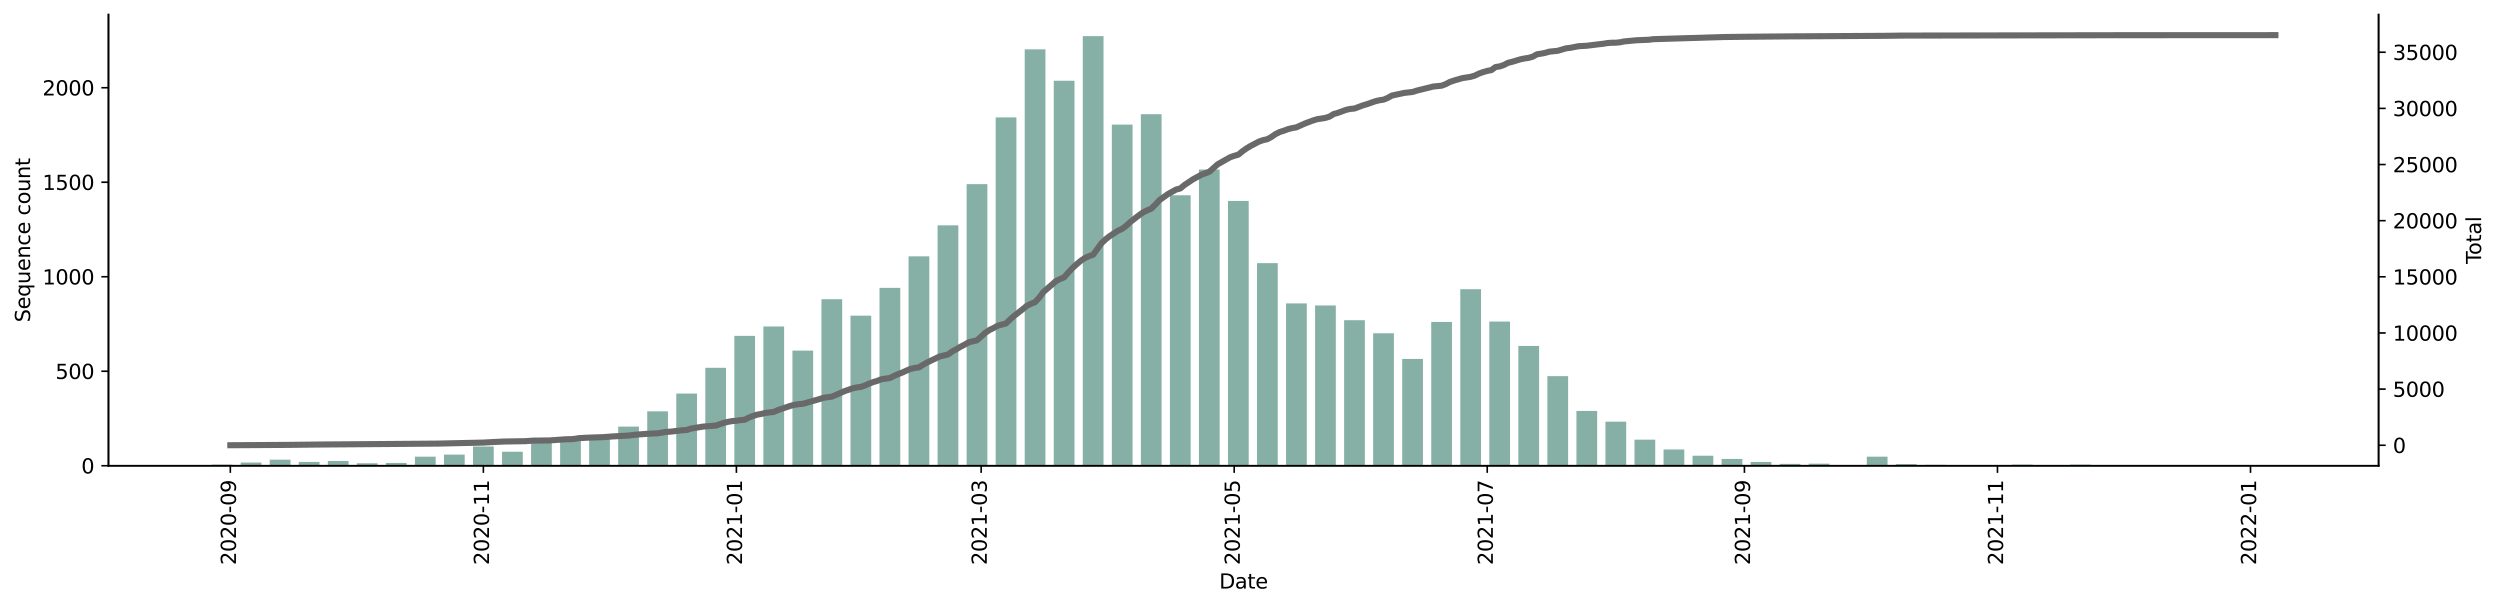 <?xml version="1.0" encoding="utf-8" standalone="no"?>
<!DOCTYPE svg PUBLIC "-//W3C//DTD SVG 1.1//EN"
  "http://www.w3.org/Graphics/SVG/1.1/DTD/svg11.dtd">
<svg xmlns:xlink="http://www.w3.org/1999/xlink" width="1229.019pt" height="298.621pt" viewBox="0 0 1229.019 298.621" xmlns="http://www.w3.org/2000/svg" version="1.1">
 <defs>
  <style type="text/css">*{stroke-linejoin: round; stroke-linecap: butt}</style>
 </defs>
 <g id="figure_1">
  <g id="patch_1">
   <path d="M 0 298.621 
L 1229.019 298.621 
L 1229.019 0 
L 0 0 
z
" style="fill: #ffffff"/>
  </g>
  <g id="axes_1">
   <g id="patch_2">
    <path d="M 53.328 228.96 
L 1169.328 228.96 
L 1169.328 7.2 
L 53.328 7.2 
z
" style="fill: #ffffff"/>
   </g>
   <g id="patch_3">
    <path d="M 104.055 228.96 
L 114.252 228.96 
L 114.252 228.402 
L 104.055 228.402 
z
" clip-path="url(#pab187572ce)" style="fill: #86b0a6"/>
   </g>
   <g id="patch_4">
    <path d="M 118.33 228.96 
L 128.527 228.96 
L 128.527 227.38 
L 118.33 227.38 
z
" clip-path="url(#pab187572ce)" style="fill: #86b0a6"/>
   </g>
   <g id="patch_5">
    <path d="M 132.605 228.96 
L 142.802 228.96 
L 142.802 225.987 
L 132.605 225.987 
z
" clip-path="url(#pab187572ce)" style="fill: #86b0a6"/>
   </g>
   <g id="patch_6">
    <path d="M 146.88 228.96 
L 157.077 228.96 
L 157.077 227.102 
L 146.88 227.102 
z
" clip-path="url(#pab187572ce)" style="fill: #86b0a6"/>
   </g>
   <g id="patch_7">
    <path d="M 161.155 228.96 
L 171.352 228.96 
L 171.352 226.637 
L 161.155 226.637 
z
" clip-path="url(#pab187572ce)" style="fill: #86b0a6"/>
   </g>
   <g id="patch_8">
    <path d="M 175.43 228.96 
L 185.627 228.96 
L 185.627 227.752 
L 175.43 227.752 
z
" clip-path="url(#pab187572ce)" style="fill: #86b0a6"/>
   </g>
   <g id="patch_9">
    <path d="M 189.705 228.96 
L 199.902 228.96 
L 199.902 227.566 
L 189.705 227.566 
z
" clip-path="url(#pab187572ce)" style="fill: #86b0a6"/>
   </g>
   <g id="patch_10">
    <path d="M 203.98 228.96 
L 214.177 228.96 
L 214.177 224.5 
L 203.98 224.5 
z
" clip-path="url(#pab187572ce)" style="fill: #86b0a6"/>
   </g>
   <g id="patch_11">
    <path d="M 218.255 228.96 
L 228.452 228.96 
L 228.452 223.478 
L 218.255 223.478 
z
" clip-path="url(#pab187572ce)" style="fill: #86b0a6"/>
   </g>
   <g id="patch_12">
    <path d="M 232.531 228.96 
L 242.727 228.96 
L 242.727 219.482 
L 232.531 219.482 
z
" clip-path="url(#pab187572ce)" style="fill: #86b0a6"/>
   </g>
   <g id="patch_13">
    <path d="M 246.806 228.96 
L 257.002 228.96 
L 257.002 222.084 
L 246.806 222.084 
z
" clip-path="url(#pab187572ce)" style="fill: #86b0a6"/>
   </g>
   <g id="patch_14">
    <path d="M 261.081 228.96 
L 271.277 228.96 
L 271.277 217.345 
L 261.081 217.345 
z
" clip-path="url(#pab187572ce)" style="fill: #86b0a6"/>
   </g>
   <g id="patch_15">
    <path d="M 275.356 228.96 
L 285.552 228.96 
L 285.552 214.93 
L 275.356 214.93 
z
" clip-path="url(#pab187572ce)" style="fill: #86b0a6"/>
   </g>
   <g id="patch_16">
    <path d="M 289.631 228.96 
L 299.827 228.96 
L 299.827 214.744 
L 289.631 214.744 
z
" clip-path="url(#pab187572ce)" style="fill: #86b0a6"/>
   </g>
   <g id="patch_17">
    <path d="M 303.906 228.96 
L 314.102 228.96 
L 314.102 209.726 
L 303.906 209.726 
z
" clip-path="url(#pab187572ce)" style="fill: #86b0a6"/>
   </g>
   <g id="patch_18">
    <path d="M 318.181 228.96 
L 328.377 228.96 
L 328.377 202.2 
L 318.181 202.2 
z
" clip-path="url(#pab187572ce)" style="fill: #86b0a6"/>
   </g>
   <g id="patch_19">
    <path d="M 332.456 228.96 
L 342.652 228.96 
L 342.652 193.466 
L 332.456 193.466 
z
" clip-path="url(#pab187572ce)" style="fill: #86b0a6"/>
   </g>
   <g id="patch_20">
    <path d="M 346.731 228.96 
L 356.927 228.96 
L 356.927 180.829 
L 346.731 180.829 
z
" clip-path="url(#pab187572ce)" style="fill: #86b0a6"/>
   </g>
   <g id="patch_21">
    <path d="M 361.006 228.96 
L 371.202 228.96 
L 371.202 165.126 
L 361.006 165.126 
z
" clip-path="url(#pab187572ce)" style="fill: #86b0a6"/>
   </g>
   <g id="patch_22">
    <path d="M 375.281 228.96 
L 385.477 228.96 
L 385.477 160.48 
L 375.281 160.48 
z
" clip-path="url(#pab187572ce)" style="fill: #86b0a6"/>
   </g>
   <g id="patch_23">
    <path d="M 389.556 228.96 
L 399.752 228.96 
L 399.752 172.374 
L 389.556 172.374 
z
" clip-path="url(#pab187572ce)" style="fill: #86b0a6"/>
   </g>
   <g id="patch_24">
    <path d="M 403.831 228.96 
L 414.027 228.96 
L 414.027 147.1 
L 403.831 147.1 
z
" clip-path="url(#pab187572ce)" style="fill: #86b0a6"/>
   </g>
   <g id="patch_25">
    <path d="M 418.106 228.96 
L 428.302 228.96 
L 428.302 155.184 
L 418.106 155.184 
z
" clip-path="url(#pab187572ce)" style="fill: #86b0a6"/>
   </g>
   <g id="patch_26">
    <path d="M 432.381 228.96 
L 442.577 228.96 
L 442.577 141.525 
L 432.381 141.525 
z
" clip-path="url(#pab187572ce)" style="fill: #86b0a6"/>
   </g>
   <g id="patch_27">
    <path d="M 446.656 228.96 
L 456.852 228.96 
L 456.852 126.008 
L 446.656 126.008 
z
" clip-path="url(#pab187572ce)" style="fill: #86b0a6"/>
   </g>
   <g id="patch_28">
    <path d="M 460.931 228.96 
L 471.127 228.96 
L 471.127 110.77 
L 460.931 110.77 
z
" clip-path="url(#pab187572ce)" style="fill: #86b0a6"/>
   </g>
   <g id="patch_29">
    <path d="M 475.206 228.96 
L 485.402 228.96 
L 485.402 90.514 
L 475.206 90.514 
z
" clip-path="url(#pab187572ce)" style="fill: #86b0a6"/>
   </g>
   <g id="patch_30">
    <path d="M 489.481 228.96 
L 499.677 228.96 
L 499.677 57.714 
L 489.481 57.714 
z
" clip-path="url(#pab187572ce)" style="fill: #86b0a6"/>
   </g>
   <g id="patch_31">
    <path d="M 503.756 228.96 
L 513.952 228.96 
L 513.952 24.264 
L 503.756 24.264 
z
" clip-path="url(#pab187572ce)" style="fill: #86b0a6"/>
   </g>
   <g id="patch_32">
    <path d="M 518.031 228.96 
L 528.227 228.96 
L 528.227 39.688 
L 518.031 39.688 
z
" clip-path="url(#pab187572ce)" style="fill: #86b0a6"/>
   </g>
   <g id="patch_33">
    <path d="M 532.306 228.96 
L 542.502 228.96 
L 542.502 17.76 
L 532.306 17.76 
z
" clip-path="url(#pab187572ce)" style="fill: #86b0a6"/>
   </g>
   <g id="patch_34">
    <path d="M 546.581 228.96 
L 556.777 228.96 
L 556.777 61.245 
L 546.581 61.245 
z
" clip-path="url(#pab187572ce)" style="fill: #86b0a6"/>
   </g>
   <g id="patch_35">
    <path d="M 560.856 228.96 
L 571.052 228.96 
L 571.052 56.135 
L 560.856 56.135 
z
" clip-path="url(#pab187572ce)" style="fill: #86b0a6"/>
   </g>
   <g id="patch_36">
    <path d="M 575.131 228.96 
L 585.327 228.96 
L 585.327 95.996 
L 575.131 95.996 
z
" clip-path="url(#pab187572ce)" style="fill: #86b0a6"/>
   </g>
   <g id="patch_37">
    <path d="M 589.406 228.96 
L 599.602 228.96 
L 599.602 83.359 
L 589.406 83.359 
z
" clip-path="url(#pab187572ce)" style="fill: #86b0a6"/>
   </g>
   <g id="patch_38">
    <path d="M 603.681 228.96 
L 613.877 228.96 
L 613.877 98.783 
L 603.681 98.783 
z
" clip-path="url(#pab187572ce)" style="fill: #86b0a6"/>
   </g>
   <g id="patch_39">
    <path d="M 617.956 228.96 
L 628.152 228.96 
L 628.152 129.353 
L 617.956 129.353 
z
" clip-path="url(#pab187572ce)" style="fill: #86b0a6"/>
   </g>
   <g id="patch_40">
    <path d="M 632.231 228.96 
L 642.427 228.96 
L 642.427 149.144 
L 632.231 149.144 
z
" clip-path="url(#pab187572ce)" style="fill: #86b0a6"/>
   </g>
   <g id="patch_41">
    <path d="M 646.506 228.96 
L 656.702 228.96 
L 656.702 150.167 
L 646.506 150.167 
z
" clip-path="url(#pab187572ce)" style="fill: #86b0a6"/>
   </g>
   <g id="patch_42">
    <path d="M 660.781 228.96 
L 670.977 228.96 
L 670.977 157.414 
L 660.781 157.414 
z
" clip-path="url(#pab187572ce)" style="fill: #86b0a6"/>
   </g>
   <g id="patch_43">
    <path d="M 675.056 228.96 
L 685.252 228.96 
L 685.252 163.825 
L 675.056 163.825 
z
" clip-path="url(#pab187572ce)" style="fill: #86b0a6"/>
   </g>
   <g id="patch_44">
    <path d="M 689.331 228.96 
L 699.527 228.96 
L 699.527 176.462 
L 689.331 176.462 
z
" clip-path="url(#pab187572ce)" style="fill: #86b0a6"/>
   </g>
   <g id="patch_45">
    <path d="M 703.606 228.96 
L 713.802 228.96 
L 713.802 158.25 
L 703.606 158.25 
z
" clip-path="url(#pab187572ce)" style="fill: #86b0a6"/>
   </g>
   <g id="patch_46">
    <path d="M 717.881 228.96 
L 728.077 228.96 
L 728.077 142.176 
L 717.881 142.176 
z
" clip-path="url(#pab187572ce)" style="fill: #86b0a6"/>
   </g>
   <g id="patch_47">
    <path d="M 732.156 228.96 
L 742.352 228.96 
L 742.352 158.064 
L 732.156 158.064 
z
" clip-path="url(#pab187572ce)" style="fill: #86b0a6"/>
   </g>
   <g id="patch_48">
    <path d="M 746.431 228.96 
L 756.627 228.96 
L 756.627 170.051 
L 746.431 170.051 
z
" clip-path="url(#pab187572ce)" style="fill: #86b0a6"/>
   </g>
   <g id="patch_49">
    <path d="M 760.706 228.96 
L 770.902 228.96 
L 770.902 184.917 
L 760.706 184.917 
z
" clip-path="url(#pab187572ce)" style="fill: #86b0a6"/>
   </g>
   <g id="patch_50">
    <path d="M 774.981 228.96 
L 785.177 228.96 
L 785.177 202.014 
L 774.981 202.014 
z
" clip-path="url(#pab187572ce)" style="fill: #86b0a6"/>
   </g>
   <g id="patch_51">
    <path d="M 789.256 228.96 
L 799.452 228.96 
L 799.452 207.31 
L 789.256 207.31 
z
" clip-path="url(#pab187572ce)" style="fill: #86b0a6"/>
   </g>
   <g id="patch_52">
    <path d="M 803.531 228.96 
L 813.727 228.96 
L 813.727 216.137 
L 803.531 216.137 
z
" clip-path="url(#pab187572ce)" style="fill: #86b0a6"/>
   </g>
   <g id="patch_53">
    <path d="M 817.806 228.96 
L 828.002 228.96 
L 828.002 220.969 
L 817.806 220.969 
z
" clip-path="url(#pab187572ce)" style="fill: #86b0a6"/>
   </g>
   <g id="patch_54">
    <path d="M 832.081 228.96 
L 842.277 228.96 
L 842.277 224.035 
L 832.081 224.035 
z
" clip-path="url(#pab187572ce)" style="fill: #86b0a6"/>
   </g>
   <g id="patch_55">
    <path d="M 846.356 228.96 
L 856.552 228.96 
L 856.552 225.615 
L 846.356 225.615 
z
" clip-path="url(#pab187572ce)" style="fill: #86b0a6"/>
   </g>
   <g id="patch_56">
    <path d="M 860.631 228.96 
L 870.827 228.96 
L 870.827 227.102 
L 860.631 227.102 
z
" clip-path="url(#pab187572ce)" style="fill: #86b0a6"/>
   </g>
   <g id="patch_57">
    <path d="M 874.906 228.96 
L 885.102 228.96 
L 885.102 228.031 
L 874.906 228.031 
z
" clip-path="url(#pab187572ce)" style="fill: #86b0a6"/>
   </g>
   <g id="patch_58">
    <path d="M 889.181 228.96 
L 899.377 228.96 
L 899.377 227.938 
L 889.181 227.938 
z
" clip-path="url(#pab187572ce)" style="fill: #86b0a6"/>
   </g>
   <g id="patch_59">
    <path d="M 903.456 228.96 
L 913.652 228.96 
L 913.652 228.681 
L 903.456 228.681 
z
" clip-path="url(#pab187572ce)" style="fill: #86b0a6"/>
   </g>
   <g id="patch_60">
    <path d="M 917.731 228.96 
L 927.927 228.96 
L 927.927 224.5 
L 917.731 224.5 
z
" clip-path="url(#pab187572ce)" style="fill: #86b0a6"/>
   </g>
   <g id="patch_61">
    <path d="M 932.006 228.96 
L 942.202 228.96 
L 942.202 228.124 
L 932.006 228.124 
z
" clip-path="url(#pab187572ce)" style="fill: #86b0a6"/>
   </g>
   <g id="patch_62">
    <path d="M 946.281 228.96 
L 956.478 228.96 
L 956.478 228.495 
L 946.281 228.495 
z
" clip-path="url(#pab187572ce)" style="fill: #86b0a6"/>
   </g>
   <g id="patch_63">
    <path d="M 960.556 228.96 
L 970.753 228.96 
L 970.753 228.681 
L 960.556 228.681 
z
" clip-path="url(#pab187572ce)" style="fill: #86b0a6"/>
   </g>
   <g id="patch_64">
    <path d="M 974.831 228.96 
L 985.028 228.96 
L 985.028 228.681 
L 974.831 228.681 
z
" clip-path="url(#pab187572ce)" style="fill: #86b0a6"/>
   </g>
   <g id="patch_65">
    <path d="M 989.106 228.96 
L 999.303 228.96 
L 999.303 228.402 
L 989.106 228.402 
z
" clip-path="url(#pab187572ce)" style="fill: #86b0a6"/>
   </g>
   <g id="patch_66">
    <path d="M 1003.381 228.96 
L 1013.578 228.96 
L 1013.578 228.867 
L 1003.381 228.867 
z
" clip-path="url(#pab187572ce)" style="fill: #86b0a6"/>
   </g>
   <g id="patch_67">
    <path d="M 1017.656 228.96 
L 1027.853 228.96 
L 1027.853 228.402 
L 1017.656 228.402 
z
" clip-path="url(#pab187572ce)" style="fill: #86b0a6"/>
   </g>
   <g id="patch_68">
    <path d="M 1031.931 228.96 
L 1042.128 228.96 
L 1042.128 228.774 
L 1031.931 228.774 
z
" clip-path="url(#pab187572ce)" style="fill: #86b0a6"/>
   </g>
   <g id="patch_69">
    <path d="M 1046.206 228.96 
L 1056.403 228.96 
L 1056.403 228.867 
L 1046.206 228.867 
z
" clip-path="url(#pab187572ce)" style="fill: #86b0a6"/>
   </g>
   <g id="patch_70">
    <path d="M 1060.481 228.96 
L 1070.678 228.96 
L 1070.678 228.867 
L 1060.481 228.867 
z
" clip-path="url(#pab187572ce)" style="fill: #86b0a6"/>
   </g>
   <g id="patch_71">
    <path d="M 1089.031 228.96 
L 1099.228 228.96 
L 1099.228 228.867 
L 1089.031 228.867 
z
" clip-path="url(#pab187572ce)" style="fill: #86b0a6"/>
   </g>
   <g id="patch_72">
    <path d="M 1103.306 228.96 
L 1113.503 228.96 
L 1113.503 228.867 
L 1103.306 228.867 
z
" clip-path="url(#pab187572ce)" style="fill: #86b0a6"/>
   </g>
   <g id="matplotlib.axis_1">
    <g id="xtick_1">
     <g id="line2d_1">
      <defs>
       <path id="mb8f95277c1" d="M 0 0 
L 0 3.5 
" style="stroke: #000000; stroke-width: 0.8"/>
      </defs>
      <g>
       <use xlink:href="#mb8f95277c1" x="113.232" y="228.96" style="stroke: #000000; stroke-width: 0.8"/>
      </g>
     </g>
     <g id="text_1">
      <!-- 2020-09 -->
      <g transform="translate(115.992 277.743)rotate(-90)scale(0.1 -0.1)">
       <defs>
        <path id="DejaVuSans-32" d="M 1228 531 
L 3431 531 
L 3431 0 
L 469 0 
L 469 531 
Q 828 903 1448 1529 
Q 2069 2156 2228 2338 
Q 2531 2678 2651 2914 
Q 2772 3150 2772 3378 
Q 2772 3750 2511 3984 
Q 2250 4219 1831 4219 
Q 1534 4219 1204 4116 
Q 875 4013 500 3803 
L 500 4441 
Q 881 4594 1212 4672 
Q 1544 4750 1819 4750 
Q 2544 4750 2975 4387 
Q 3406 4025 3406 3419 
Q 3406 3131 3298 2873 
Q 3191 2616 2906 2266 
Q 2828 2175 2409 1742 
Q 1991 1309 1228 531 
z
" transform="scale(0.016)"/>
        <path id="DejaVuSans-30" d="M 2034 4250 
Q 1547 4250 1301 3770 
Q 1056 3291 1056 2328 
Q 1056 1369 1301 889 
Q 1547 409 2034 409 
Q 2525 409 2770 889 
Q 3016 1369 3016 2328 
Q 3016 3291 2770 3770 
Q 2525 4250 2034 4250 
z
M 2034 4750 
Q 2819 4750 3233 4129 
Q 3647 3509 3647 2328 
Q 3647 1150 3233 529 
Q 2819 -91 2034 -91 
Q 1250 -91 836 529 
Q 422 1150 422 2328 
Q 422 3509 836 4129 
Q 1250 4750 2034 4750 
z
" transform="scale(0.016)"/>
        <path id="DejaVuSans-2d" d="M 313 2009 
L 1997 2009 
L 1997 1497 
L 313 1497 
L 313 2009 
z
" transform="scale(0.016)"/>
        <path id="DejaVuSans-39" d="M 703 97 
L 703 672 
Q 941 559 1184 500 
Q 1428 441 1663 441 
Q 2288 441 2617 861 
Q 2947 1281 2994 2138 
Q 2813 1869 2534 1725 
Q 2256 1581 1919 1581 
Q 1219 1581 811 2004 
Q 403 2428 403 3163 
Q 403 3881 828 4315 
Q 1253 4750 1959 4750 
Q 2769 4750 3195 4129 
Q 3622 3509 3622 2328 
Q 3622 1225 3098 567 
Q 2575 -91 1691 -91 
Q 1453 -91 1209 -44 
Q 966 3 703 97 
z
M 1959 2075 
Q 2384 2075 2632 2365 
Q 2881 2656 2881 3163 
Q 2881 3666 2632 3958 
Q 2384 4250 1959 4250 
Q 1534 4250 1286 3958 
Q 1038 3666 1038 3163 
Q 1038 2656 1286 2365 
Q 1534 2075 1959 2075 
z
" transform="scale(0.016)"/>
       </defs>
       <use xlink:href="#DejaVuSans-32"/>
       <use xlink:href="#DejaVuSans-30" x="63.623"/>
       <use xlink:href="#DejaVuSans-32" x="127.246"/>
       <use xlink:href="#DejaVuSans-30" x="190.869"/>
       <use xlink:href="#DejaVuSans-2d" x="254.492"/>
       <use xlink:href="#DejaVuSans-30" x="290.576"/>
       <use xlink:href="#DejaVuSans-39" x="354.199"/>
      </g>
     </g>
    </g>
    <g id="xtick_2">
     <g id="line2d_2">
      <g>
       <use xlink:href="#mb8f95277c1" x="237.629" y="228.96" style="stroke: #000000; stroke-width: 0.8"/>
      </g>
     </g>
     <g id="text_2">
      <!-- 2020-11 -->
      <g transform="translate(240.388 277.743)rotate(-90)scale(0.1 -0.1)">
       <defs>
        <path id="DejaVuSans-31" d="M 794 531 
L 1825 531 
L 1825 4091 
L 703 3866 
L 703 4441 
L 1819 4666 
L 2450 4666 
L 2450 531 
L 3481 531 
L 3481 0 
L 794 0 
L 794 531 
z
" transform="scale(0.016)"/>
       </defs>
       <use xlink:href="#DejaVuSans-32"/>
       <use xlink:href="#DejaVuSans-30" x="63.623"/>
       <use xlink:href="#DejaVuSans-32" x="127.246"/>
       <use xlink:href="#DejaVuSans-30" x="190.869"/>
       <use xlink:href="#DejaVuSans-2d" x="254.492"/>
       <use xlink:href="#DejaVuSans-31" x="290.576"/>
       <use xlink:href="#DejaVuSans-31" x="354.199"/>
      </g>
     </g>
    </g>
    <g id="xtick_3">
     <g id="line2d_3">
      <g>
       <use xlink:href="#mb8f95277c1" x="362.025" y="228.96" style="stroke: #000000; stroke-width: 0.8"/>
      </g>
     </g>
     <g id="text_3">
      <!-- 2021-01 -->
      <g transform="translate(364.785 277.743)rotate(-90)scale(0.1 -0.1)">
       <use xlink:href="#DejaVuSans-32"/>
       <use xlink:href="#DejaVuSans-30" x="63.623"/>
       <use xlink:href="#DejaVuSans-32" x="127.246"/>
       <use xlink:href="#DejaVuSans-31" x="190.869"/>
       <use xlink:href="#DejaVuSans-2d" x="254.492"/>
       <use xlink:href="#DejaVuSans-30" x="290.576"/>
       <use xlink:href="#DejaVuSans-31" x="354.199"/>
      </g>
     </g>
    </g>
    <g id="xtick_4">
     <g id="line2d_4">
      <g>
       <use xlink:href="#mb8f95277c1" x="482.343" y="228.96" style="stroke: #000000; stroke-width: 0.8"/>
      </g>
     </g>
     <g id="text_4">
      <!-- 2021-03 -->
      <g transform="translate(485.103 277.743)rotate(-90)scale(0.1 -0.1)">
       <defs>
        <path id="DejaVuSans-33" d="M 2597 2516 
Q 3050 2419 3304 2112 
Q 3559 1806 3559 1356 
Q 3559 666 3084 287 
Q 2609 -91 1734 -91 
Q 1441 -91 1130 -33 
Q 819 25 488 141 
L 488 750 
Q 750 597 1062 519 
Q 1375 441 1716 441 
Q 2309 441 2620 675 
Q 2931 909 2931 1356 
Q 2931 1769 2642 2001 
Q 2353 2234 1838 2234 
L 1294 2234 
L 1294 2753 
L 1863 2753 
Q 2328 2753 2575 2939 
Q 2822 3125 2822 3475 
Q 2822 3834 2567 4026 
Q 2313 4219 1838 4219 
Q 1578 4219 1281 4162 
Q 984 4106 628 3988 
L 628 4550 
Q 988 4650 1302 4700 
Q 1616 4750 1894 4750 
Q 2613 4750 3031 4423 
Q 3450 4097 3450 3541 
Q 3450 3153 3228 2886 
Q 3006 2619 2597 2516 
z
" transform="scale(0.016)"/>
       </defs>
       <use xlink:href="#DejaVuSans-32"/>
       <use xlink:href="#DejaVuSans-30" x="63.623"/>
       <use xlink:href="#DejaVuSans-32" x="127.246"/>
       <use xlink:href="#DejaVuSans-31" x="190.869"/>
       <use xlink:href="#DejaVuSans-2d" x="254.492"/>
       <use xlink:href="#DejaVuSans-30" x="290.576"/>
       <use xlink:href="#DejaVuSans-33" x="354.199"/>
      </g>
     </g>
    </g>
    <g id="xtick_5">
     <g id="line2d_5">
      <g>
       <use xlink:href="#mb8f95277c1" x="606.74" y="228.96" style="stroke: #000000; stroke-width: 0.8"/>
      </g>
     </g>
     <g id="text_5">
      <!-- 2021-05 -->
      <g transform="translate(609.499 277.743)rotate(-90)scale(0.1 -0.1)">
       <defs>
        <path id="DejaVuSans-35" d="M 691 4666 
L 3169 4666 
L 3169 4134 
L 1269 4134 
L 1269 2991 
Q 1406 3038 1543 3061 
Q 1681 3084 1819 3084 
Q 2600 3084 3056 2656 
Q 3513 2228 3513 1497 
Q 3513 744 3044 326 
Q 2575 -91 1722 -91 
Q 1428 -91 1123 -41 
Q 819 9 494 109 
L 494 744 
Q 775 591 1075 516 
Q 1375 441 1709 441 
Q 2250 441 2565 725 
Q 2881 1009 2881 1497 
Q 2881 1984 2565 2268 
Q 2250 2553 1709 2553 
Q 1456 2553 1204 2497 
Q 953 2441 691 2322 
L 691 4666 
z
" transform="scale(0.016)"/>
       </defs>
       <use xlink:href="#DejaVuSans-32"/>
       <use xlink:href="#DejaVuSans-30" x="63.623"/>
       <use xlink:href="#DejaVuSans-32" x="127.246"/>
       <use xlink:href="#DejaVuSans-31" x="190.869"/>
       <use xlink:href="#DejaVuSans-2d" x="254.492"/>
       <use xlink:href="#DejaVuSans-30" x="290.576"/>
       <use xlink:href="#DejaVuSans-35" x="354.199"/>
      </g>
     </g>
    </g>
    <g id="xtick_6">
     <g id="line2d_6">
      <g>
       <use xlink:href="#mb8f95277c1" x="731.136" y="228.96" style="stroke: #000000; stroke-width: 0.8"/>
      </g>
     </g>
     <g id="text_6">
      <!-- 2021-07 -->
      <g transform="translate(733.896 277.743)rotate(-90)scale(0.1 -0.1)">
       <defs>
        <path id="DejaVuSans-37" d="M 525 4666 
L 3525 4666 
L 3525 4397 
L 1831 0 
L 1172 0 
L 2766 4134 
L 525 4134 
L 525 4666 
z
" transform="scale(0.016)"/>
       </defs>
       <use xlink:href="#DejaVuSans-32"/>
       <use xlink:href="#DejaVuSans-30" x="63.623"/>
       <use xlink:href="#DejaVuSans-32" x="127.246"/>
       <use xlink:href="#DejaVuSans-31" x="190.869"/>
       <use xlink:href="#DejaVuSans-2d" x="254.492"/>
       <use xlink:href="#DejaVuSans-30" x="290.576"/>
       <use xlink:href="#DejaVuSans-37" x="354.199"/>
      </g>
     </g>
    </g>
    <g id="xtick_7">
     <g id="line2d_7">
      <g>
       <use xlink:href="#mb8f95277c1" x="857.572" y="228.96" style="stroke: #000000; stroke-width: 0.8"/>
      </g>
     </g>
     <g id="text_7">
      <!-- 2021-09 -->
      <g transform="translate(860.331 277.743)rotate(-90)scale(0.1 -0.1)">
       <use xlink:href="#DejaVuSans-32"/>
       <use xlink:href="#DejaVuSans-30" x="63.623"/>
       <use xlink:href="#DejaVuSans-32" x="127.246"/>
       <use xlink:href="#DejaVuSans-31" x="190.869"/>
       <use xlink:href="#DejaVuSans-2d" x="254.492"/>
       <use xlink:href="#DejaVuSans-30" x="290.576"/>
       <use xlink:href="#DejaVuSans-39" x="354.199"/>
      </g>
     </g>
    </g>
    <g id="xtick_8">
     <g id="line2d_8">
      <g>
       <use xlink:href="#mb8f95277c1" x="981.969" y="228.96" style="stroke: #000000; stroke-width: 0.8"/>
      </g>
     </g>
     <g id="text_8">
      <!-- 2021-11 -->
      <g transform="translate(984.728 277.743)rotate(-90)scale(0.1 -0.1)">
       <use xlink:href="#DejaVuSans-32"/>
       <use xlink:href="#DejaVuSans-30" x="63.623"/>
       <use xlink:href="#DejaVuSans-32" x="127.246"/>
       <use xlink:href="#DejaVuSans-31" x="190.869"/>
       <use xlink:href="#DejaVuSans-2d" x="254.492"/>
       <use xlink:href="#DejaVuSans-31" x="290.576"/>
       <use xlink:href="#DejaVuSans-31" x="354.199"/>
      </g>
     </g>
    </g>
    <g id="xtick_9">
     <g id="line2d_9">
      <g>
       <use xlink:href="#mb8f95277c1" x="1106.365" y="228.96" style="stroke: #000000; stroke-width: 0.8"/>
      </g>
     </g>
     <g id="text_9">
      <!-- 2022-01 -->
      <g transform="translate(1109.125 277.743)rotate(-90)scale(0.1 -0.1)">
       <use xlink:href="#DejaVuSans-32"/>
       <use xlink:href="#DejaVuSans-30" x="63.623"/>
       <use xlink:href="#DejaVuSans-32" x="127.246"/>
       <use xlink:href="#DejaVuSans-32" x="190.869"/>
       <use xlink:href="#DejaVuSans-2d" x="254.492"/>
       <use xlink:href="#DejaVuSans-30" x="290.576"/>
       <use xlink:href="#DejaVuSans-31" x="354.199"/>
      </g>
     </g>
    </g>
    <g id="text_10">
     <!-- Date -->
     <g transform="translate(599.377 289.341)scale(0.1 -0.1)">
      <defs>
       <path id="DejaVuSans-44" d="M 1259 4147 
L 1259 519 
L 2022 519 
Q 2988 519 3436 956 
Q 3884 1394 3884 2338 
Q 3884 3275 3436 3711 
Q 2988 4147 2022 4147 
L 1259 4147 
z
M 628 4666 
L 1925 4666 
Q 3281 4666 3915 4102 
Q 4550 3538 4550 2338 
Q 4550 1131 3912 565 
Q 3275 0 1925 0 
L 628 0 
L 628 4666 
z
" transform="scale(0.016)"/>
       <path id="DejaVuSans-61" d="M 2194 1759 
Q 1497 1759 1228 1600 
Q 959 1441 959 1056 
Q 959 750 1161 570 
Q 1363 391 1709 391 
Q 2188 391 2477 730 
Q 2766 1069 2766 1631 
L 2766 1759 
L 2194 1759 
z
M 3341 1997 
L 3341 0 
L 2766 0 
L 2766 531 
Q 2569 213 2275 61 
Q 1981 -91 1556 -91 
Q 1019 -91 701 211 
Q 384 513 384 1019 
Q 384 1609 779 1909 
Q 1175 2209 1959 2209 
L 2766 2209 
L 2766 2266 
Q 2766 2663 2505 2880 
Q 2244 3097 1772 3097 
Q 1472 3097 1187 3025 
Q 903 2953 641 2809 
L 641 3341 
Q 956 3463 1253 3523 
Q 1550 3584 1831 3584 
Q 2591 3584 2966 3190 
Q 3341 2797 3341 1997 
z
" transform="scale(0.016)"/>
       <path id="DejaVuSans-74" d="M 1172 4494 
L 1172 3500 
L 2356 3500 
L 2356 3053 
L 1172 3053 
L 1172 1153 
Q 1172 725 1289 603 
Q 1406 481 1766 481 
L 2356 481 
L 2356 0 
L 1766 0 
Q 1100 0 847 248 
Q 594 497 594 1153 
L 594 3053 
L 172 3053 
L 172 3500 
L 594 3500 
L 594 4494 
L 1172 4494 
z
" transform="scale(0.016)"/>
       <path id="DejaVuSans-65" d="M 3597 1894 
L 3597 1613 
L 953 1613 
Q 991 1019 1311 708 
Q 1631 397 2203 397 
Q 2534 397 2845 478 
Q 3156 559 3463 722 
L 3463 178 
Q 3153 47 2828 -22 
Q 2503 -91 2169 -91 
Q 1331 -91 842 396 
Q 353 884 353 1716 
Q 353 2575 817 3079 
Q 1281 3584 2069 3584 
Q 2775 3584 3186 3129 
Q 3597 2675 3597 1894 
z
M 3022 2063 
Q 3016 2534 2758 2815 
Q 2500 3097 2075 3097 
Q 1594 3097 1305 2825 
Q 1016 2553 972 2059 
L 3022 2063 
z
" transform="scale(0.016)"/>
      </defs>
      <use xlink:href="#DejaVuSans-44"/>
      <use xlink:href="#DejaVuSans-61" x="77.002"/>
      <use xlink:href="#DejaVuSans-74" x="138.281"/>
      <use xlink:href="#DejaVuSans-65" x="177.49"/>
     </g>
    </g>
   </g>
   <g id="matplotlib.axis_2">
    <g id="ytick_1">
     <g id="line2d_10">
      <defs>
       <path id="mf4b3460f6e" d="M 0 0 
L -3.5 0 
" style="stroke: #000000; stroke-width: 0.8"/>
      </defs>
      <g>
       <use xlink:href="#mf4b3460f6e" x="53.328" y="228.96" style="stroke: #000000; stroke-width: 0.8"/>
      </g>
     </g>
     <g id="text_11">
      <!-- 0 -->
      <g transform="translate(39.966 232.759)scale(0.1 -0.1)">
       <use xlink:href="#DejaVuSans-30"/>
      </g>
     </g>
    </g>
    <g id="ytick_2">
     <g id="line2d_11">
      <g>
       <use xlink:href="#mf4b3460f6e" x="53.328" y="182.502" style="stroke: #000000; stroke-width: 0.8"/>
      </g>
     </g>
     <g id="text_12">
      <!-- 500 -->
      <g transform="translate(27.241 186.301)scale(0.1 -0.1)">
       <use xlink:href="#DejaVuSans-35"/>
       <use xlink:href="#DejaVuSans-30" x="63.623"/>
       <use xlink:href="#DejaVuSans-30" x="127.246"/>
      </g>
     </g>
    </g>
    <g id="ytick_3">
     <g id="line2d_12">
      <g>
       <use xlink:href="#mf4b3460f6e" x="53.328" y="136.043" style="stroke: #000000; stroke-width: 0.8"/>
      </g>
     </g>
     <g id="text_13">
      <!-- 1000 -->
      <g transform="translate(20.878 139.842)scale(0.1 -0.1)">
       <use xlink:href="#DejaVuSans-31"/>
       <use xlink:href="#DejaVuSans-30" x="63.623"/>
       <use xlink:href="#DejaVuSans-30" x="127.246"/>
       <use xlink:href="#DejaVuSans-30" x="190.869"/>
      </g>
     </g>
    </g>
    <g id="ytick_4">
     <g id="line2d_13">
      <g>
       <use xlink:href="#mf4b3460f6e" x="53.328" y="89.585" style="stroke: #000000; stroke-width: 0.8"/>
      </g>
     </g>
     <g id="text_14">
      <!-- 1500 -->
      <g transform="translate(20.878 93.384)scale(0.1 -0.1)">
       <use xlink:href="#DejaVuSans-31"/>
       <use xlink:href="#DejaVuSans-35" x="63.623"/>
       <use xlink:href="#DejaVuSans-30" x="127.246"/>
       <use xlink:href="#DejaVuSans-30" x="190.869"/>
      </g>
     </g>
    </g>
    <g id="ytick_5">
     <g id="line2d_14">
      <g>
       <use xlink:href="#mf4b3460f6e" x="53.328" y="43.126" style="stroke: #000000; stroke-width: 0.8"/>
      </g>
     </g>
     <g id="text_15">
      <!-- 2000 -->
      <g transform="translate(20.878 46.926)scale(0.1 -0.1)">
       <use xlink:href="#DejaVuSans-32"/>
       <use xlink:href="#DejaVuSans-30" x="63.623"/>
       <use xlink:href="#DejaVuSans-30" x="127.246"/>
       <use xlink:href="#DejaVuSans-30" x="190.869"/>
      </g>
     </g>
    </g>
    <g id="text_16">
     <!-- Sequence count -->
     <g transform="translate(14.798 158.44)rotate(-90)scale(0.1 -0.1)">
      <defs>
       <path id="DejaVuSans-53" d="M 3425 4513 
L 3425 3897 
Q 3066 4069 2747 4153 
Q 2428 4238 2131 4238 
Q 1616 4238 1336 4038 
Q 1056 3838 1056 3469 
Q 1056 3159 1242 3001 
Q 1428 2844 1947 2747 
L 2328 2669 
Q 3034 2534 3370 2195 
Q 3706 1856 3706 1288 
Q 3706 609 3251 259 
Q 2797 -91 1919 -91 
Q 1588 -91 1214 -16 
Q 841 59 441 206 
L 441 856 
Q 825 641 1194 531 
Q 1563 422 1919 422 
Q 2459 422 2753 634 
Q 3047 847 3047 1241 
Q 3047 1584 2836 1778 
Q 2625 1972 2144 2069 
L 1759 2144 
Q 1053 2284 737 2584 
Q 422 2884 422 3419 
Q 422 4038 858 4394 
Q 1294 4750 2059 4750 
Q 2388 4750 2728 4690 
Q 3069 4631 3425 4513 
z
" transform="scale(0.016)"/>
       <path id="DejaVuSans-71" d="M 947 1747 
Q 947 1113 1208 752 
Q 1469 391 1925 391 
Q 2381 391 2643 752 
Q 2906 1113 2906 1747 
Q 2906 2381 2643 2742 
Q 2381 3103 1925 3103 
Q 1469 3103 1208 2742 
Q 947 2381 947 1747 
z
M 2906 525 
Q 2725 213 2448 61 
Q 2172 -91 1784 -91 
Q 1150 -91 751 415 
Q 353 922 353 1747 
Q 353 2572 751 3078 
Q 1150 3584 1784 3584 
Q 2172 3584 2448 3432 
Q 2725 3281 2906 2969 
L 2906 3500 
L 3481 3500 
L 3481 -1331 
L 2906 -1331 
L 2906 525 
z
" transform="scale(0.016)"/>
       <path id="DejaVuSans-75" d="M 544 1381 
L 544 3500 
L 1119 3500 
L 1119 1403 
Q 1119 906 1312 657 
Q 1506 409 1894 409 
Q 2359 409 2629 706 
Q 2900 1003 2900 1516 
L 2900 3500 
L 3475 3500 
L 3475 0 
L 2900 0 
L 2900 538 
Q 2691 219 2414 64 
Q 2138 -91 1772 -91 
Q 1169 -91 856 284 
Q 544 659 544 1381 
z
M 1991 3584 
L 1991 3584 
z
" transform="scale(0.016)"/>
       <path id="DejaVuSans-6e" d="M 3513 2113 
L 3513 0 
L 2938 0 
L 2938 2094 
Q 2938 2591 2744 2837 
Q 2550 3084 2163 3084 
Q 1697 3084 1428 2787 
Q 1159 2491 1159 1978 
L 1159 0 
L 581 0 
L 581 3500 
L 1159 3500 
L 1159 2956 
Q 1366 3272 1645 3428 
Q 1925 3584 2291 3584 
Q 2894 3584 3203 3211 
Q 3513 2838 3513 2113 
z
" transform="scale(0.016)"/>
       <path id="DejaVuSans-63" d="M 3122 3366 
L 3122 2828 
Q 2878 2963 2633 3030 
Q 2388 3097 2138 3097 
Q 1578 3097 1268 2742 
Q 959 2388 959 1747 
Q 959 1106 1268 751 
Q 1578 397 2138 397 
Q 2388 397 2633 464 
Q 2878 531 3122 666 
L 3122 134 
Q 2881 22 2623 -34 
Q 2366 -91 2075 -91 
Q 1284 -91 818 406 
Q 353 903 353 1747 
Q 353 2603 823 3093 
Q 1294 3584 2113 3584 
Q 2378 3584 2631 3529 
Q 2884 3475 3122 3366 
z
" transform="scale(0.016)"/>
       <path id="DejaVuSans-20" transform="scale(0.016)"/>
       <path id="DejaVuSans-6f" d="M 1959 3097 
Q 1497 3097 1228 2736 
Q 959 2375 959 1747 
Q 959 1119 1226 758 
Q 1494 397 1959 397 
Q 2419 397 2687 759 
Q 2956 1122 2956 1747 
Q 2956 2369 2687 2733 
Q 2419 3097 1959 3097 
z
M 1959 3584 
Q 2709 3584 3137 3096 
Q 3566 2609 3566 1747 
Q 3566 888 3137 398 
Q 2709 -91 1959 -91 
Q 1206 -91 779 398 
Q 353 888 353 1747 
Q 353 2609 779 3096 
Q 1206 3584 1959 3584 
z
" transform="scale(0.016)"/>
      </defs>
      <use xlink:href="#DejaVuSans-53"/>
      <use xlink:href="#DejaVuSans-65" x="63.477"/>
      <use xlink:href="#DejaVuSans-71" x="125"/>
      <use xlink:href="#DejaVuSans-75" x="188.477"/>
      <use xlink:href="#DejaVuSans-65" x="251.855"/>
      <use xlink:href="#DejaVuSans-6e" x="313.379"/>
      <use xlink:href="#DejaVuSans-63" x="376.758"/>
      <use xlink:href="#DejaVuSans-65" x="431.738"/>
      <use xlink:href="#DejaVuSans-20" x="493.262"/>
      <use xlink:href="#DejaVuSans-63" x="525.049"/>
      <use xlink:href="#DejaVuSans-6f" x="580.029"/>
      <use xlink:href="#DejaVuSans-75" x="641.211"/>
      <use xlink:href="#DejaVuSans-6e" x="704.59"/>
      <use xlink:href="#DejaVuSans-74" x="767.969"/>
     </g>
    </g>
   </g>
   <g id="patch_73">
    <path d="M 53.328 228.96 
L 53.328 7.2 
" style="fill: none; stroke: #000000; stroke-width: 0.8; stroke-linejoin: miter; stroke-linecap: square"/>
   </g>
   <g id="patch_74">
    <path d="M 1169.328 228.96 
L 1169.328 7.2 
" style="fill: none; stroke: #000000; stroke-width: 0.8; stroke-linejoin: miter; stroke-linecap: square"/>
   </g>
   <g id="patch_75">
    <path d="M 53.328 228.96 
L 1169.328 228.96 
" style="fill: none; stroke: #000000; stroke-width: 0.8; stroke-linejoin: miter; stroke-linecap: square"/>
   </g>
  </g>
  <g id="axes_2">
   <g id="matplotlib.axis_3">
    <g id="ytick_6">
     <g id="line2d_15">
      <defs>
       <path id="m0091619074" d="M 0 0 
L 3.5 0 
" style="stroke: #000000; stroke-width: 0.8"/>
      </defs>
      <g>
       <use xlink:href="#m0091619074" x="1169.328" y="218.886" style="stroke: #000000; stroke-width: 0.8"/>
      </g>
     </g>
     <g id="text_17">
      <!-- 0 -->
      <g transform="translate(1176.328 222.685)scale(0.1 -0.1)">
       <use xlink:href="#DejaVuSans-30"/>
      </g>
     </g>
    </g>
    <g id="ytick_7">
     <g id="line2d_16">
      <g>
       <use xlink:href="#m0091619074" x="1169.328" y="191.285" style="stroke: #000000; stroke-width: 0.8"/>
      </g>
     </g>
     <g id="text_18">
      <!-- 5000 -->
      <g transform="translate(1176.328 195.084)scale(0.1 -0.1)">
       <use xlink:href="#DejaVuSans-35"/>
       <use xlink:href="#DejaVuSans-30" x="63.623"/>
       <use xlink:href="#DejaVuSans-30" x="127.246"/>
       <use xlink:href="#DejaVuSans-30" x="190.869"/>
      </g>
     </g>
    </g>
    <g id="ytick_8">
     <g id="line2d_17">
      <g>
       <use xlink:href="#m0091619074" x="1169.328" y="163.684" style="stroke: #000000; stroke-width: 0.8"/>
      </g>
     </g>
     <g id="text_19">
      <!-- 10000 -->
      <g transform="translate(1176.328 167.484)scale(0.1 -0.1)">
       <use xlink:href="#DejaVuSans-31"/>
       <use xlink:href="#DejaVuSans-30" x="63.623"/>
       <use xlink:href="#DejaVuSans-30" x="127.246"/>
       <use xlink:href="#DejaVuSans-30" x="190.869"/>
       <use xlink:href="#DejaVuSans-30" x="254.492"/>
      </g>
     </g>
    </g>
    <g id="ytick_9">
     <g id="line2d_18">
      <g>
       <use xlink:href="#m0091619074" x="1169.328" y="136.084" style="stroke: #000000; stroke-width: 0.8"/>
      </g>
     </g>
     <g id="text_20">
      <!-- 15000 -->
      <g transform="translate(1176.328 139.883)scale(0.1 -0.1)">
       <use xlink:href="#DejaVuSans-31"/>
       <use xlink:href="#DejaVuSans-35" x="63.623"/>
       <use xlink:href="#DejaVuSans-30" x="127.246"/>
       <use xlink:href="#DejaVuSans-30" x="190.869"/>
       <use xlink:href="#DejaVuSans-30" x="254.492"/>
      </g>
     </g>
    </g>
    <g id="ytick_10">
     <g id="line2d_19">
      <g>
       <use xlink:href="#m0091619074" x="1169.328" y="108.483" style="stroke: #000000; stroke-width: 0.8"/>
      </g>
     </g>
     <g id="text_21">
      <!-- 20000 -->
      <g transform="translate(1176.328 112.283)scale(0.1 -0.1)">
       <use xlink:href="#DejaVuSans-32"/>
       <use xlink:href="#DejaVuSans-30" x="63.623"/>
       <use xlink:href="#DejaVuSans-30" x="127.246"/>
       <use xlink:href="#DejaVuSans-30" x="190.869"/>
       <use xlink:href="#DejaVuSans-30" x="254.492"/>
      </g>
     </g>
    </g>
    <g id="ytick_11">
     <g id="line2d_20">
      <g>
       <use xlink:href="#m0091619074" x="1169.328" y="80.883" style="stroke: #000000; stroke-width: 0.8"/>
      </g>
     </g>
     <g id="text_22">
      <!-- 25000 -->
      <g transform="translate(1176.328 84.682)scale(0.1 -0.1)">
       <use xlink:href="#DejaVuSans-32"/>
       <use xlink:href="#DejaVuSans-35" x="63.623"/>
       <use xlink:href="#DejaVuSans-30" x="127.246"/>
       <use xlink:href="#DejaVuSans-30" x="190.869"/>
       <use xlink:href="#DejaVuSans-30" x="254.492"/>
      </g>
     </g>
    </g>
    <g id="ytick_12">
     <g id="line2d_21">
      <g>
       <use xlink:href="#m0091619074" x="1169.328" y="53.282" style="stroke: #000000; stroke-width: 0.8"/>
      </g>
     </g>
     <g id="text_23">
      <!-- 30000 -->
      <g transform="translate(1176.328 57.081)scale(0.1 -0.1)">
       <use xlink:href="#DejaVuSans-33"/>
       <use xlink:href="#DejaVuSans-30" x="63.623"/>
       <use xlink:href="#DejaVuSans-30" x="127.246"/>
       <use xlink:href="#DejaVuSans-30" x="190.869"/>
       <use xlink:href="#DejaVuSans-30" x="254.492"/>
      </g>
     </g>
    </g>
    <g id="ytick_13">
     <g id="line2d_22">
      <g>
       <use xlink:href="#m0091619074" x="1169.328" y="25.682" style="stroke: #000000; stroke-width: 0.8"/>
      </g>
     </g>
     <g id="text_24">
      <!-- 35000 -->
      <g transform="translate(1176.328 29.481)scale(0.1 -0.1)">
       <use xlink:href="#DejaVuSans-33"/>
       <use xlink:href="#DejaVuSans-35" x="63.623"/>
       <use xlink:href="#DejaVuSans-30" x="127.246"/>
       <use xlink:href="#DejaVuSans-30" x="190.869"/>
       <use xlink:href="#DejaVuSans-30" x="254.492"/>
      </g>
     </g>
    </g>
    <g id="text_25">
     <!-- Total -->
     <g transform="translate(1219.739 129.757)rotate(-90)scale(0.1 -0.1)">
      <defs>
       <path id="DejaVuSans-54" d="M -19 4666 
L 3928 4666 
L 3928 4134 
L 2272 4134 
L 2272 0 
L 1638 0 
L 1638 4134 
L -19 4134 
L -19 4666 
z
" transform="scale(0.016)"/>
       <path id="DejaVuSans-6c" d="M 603 4863 
L 1178 4863 
L 1178 0 
L 603 0 
L 603 4863 
z
" transform="scale(0.016)"/>
      </defs>
      <use xlink:href="#DejaVuSans-54"/>
      <use xlink:href="#DejaVuSans-6f" x="44.084"/>
      <use xlink:href="#DejaVuSans-74" x="105.266"/>
      <use xlink:href="#DejaVuSans-61" x="144.475"/>
      <use xlink:href="#DejaVuSans-6c" x="205.754"/>
     </g>
    </g>
   </g>
   <g id="line2d_23">
    <path d="M 113.232 218.88 
L 141.782 218.709 
L 156.057 218.538 
L 188.686 218.289 
L 215.197 218.08 
L 225.393 217.848 
L 237.629 217.577 
L 241.707 217.345 
L 247.825 217.053 
L 258.022 216.893 
L 262.1 216.617 
L 270.257 216.512 
L 278.414 215.927 
L 280.454 215.916 
L 282.493 215.756 
L 284.532 215.402 
L 288.611 215.176 
L 296.768 214.9 
L 300.847 214.574 
L 309.004 214.127 
L 311.043 213.846 
L 315.122 213.492 
L 319.2 213.194 
L 323.279 213.034 
L 327.357 212.333 
L 329.397 212.223 
L 335.515 211.516 
L 337.554 211.406 
L 339.593 210.71 
L 345.711 209.7 
L 351.829 209.231 
L 355.907 207.856 
L 357.947 207.365 
L 359.986 207.006 
L 362.025 206.852 
L 364.065 206.548 
L 366.104 206.36 
L 368.143 205.278 
L 370.182 204.5 
L 372.222 203.854 
L 374.261 203.484 
L 376.3 202.999 
L 380.379 202.502 
L 382.418 201.602 
L 388.536 199.532 
L 390.575 199.008 
L 392.615 198.687 
L 394.654 198.527 
L 402.811 196.214 
L 404.85 195.546 
L 408.929 195.006 
L 413.007 193.256 
L 415.047 192.334 
L 419.125 190.926 
L 421.165 190.462 
L 423.204 190.22 
L 425.243 189.48 
L 427.282 188.575 
L 429.322 187.818 
L 431.361 187.206 
L 433.4 186.4 
L 437.479 185.826 
L 439.518 184.799 
L 441.557 183.905 
L 443.597 183.132 
L 445.636 182.177 
L 447.675 181.349 
L 449.715 180.885 
L 451.754 180.615 
L 453.793 179.301 
L 455.832 178.175 
L 461.95 175.238 
L 466.029 174.277 
L 468.068 172.787 
L 470.107 171.716 
L 472.147 170.485 
L 474.186 169.442 
L 476.225 168.261 
L 480.304 167.3 
L 484.382 163.613 
L 486.422 162.227 
L 488.461 161.245 
L 490.5 160.107 
L 494.579 158.998 
L 496.618 156.966 
L 498.657 155.211 
L 502.736 152.042 
L 504.775 150.359 
L 506.815 149.349 
L 508.854 148.537 
L 510.893 146.329 
L 512.933 143.542 
L 517.011 140.036 
L 519.05 138.226 
L 521.09 137.188 
L 523.129 136.354 
L 525.168 133.992 
L 527.208 131.817 
L 529.247 129.945 
L 531.286 128.229 
L 533.325 126.843 
L 535.365 125.943 
L 537.404 125.204 
L 541.483 119.579 
L 543.522 117.658 
L 545.561 116.051 
L 549.64 113.396 
L 551.679 112.491 
L 553.718 110.956 
L 555.758 109.063 
L 559.836 105.905 
L 561.875 104.459 
L 563.915 103.432 
L 565.954 102.593 
L 567.993 100.567 
L 570.033 98.354 
L 574.111 95.45 
L 578.19 93.165 
L 580.229 92.668 
L 582.268 90.962 
L 586.347 88.23 
L 590.425 85.989 
L 594.504 84.443 
L 598.583 80.8 
L 602.661 78.481 
L 604.7 77.333 
L 606.74 76.616 
L 608.779 76.02 
L 610.818 74.347 
L 612.858 72.917 
L 614.897 71.697 
L 618.975 69.572 
L 621.015 68.882 
L 623.054 68.418 
L 625.093 67.287 
L 627.133 65.885 
L 629.172 64.874 
L 631.211 64.24 
L 633.25 63.472 
L 635.29 62.964 
L 637.329 62.595 
L 641.408 60.751 
L 645.486 59.222 
L 647.525 58.604 
L 651.604 57.952 
L 653.643 57.301 
L 655.683 56.037 
L 657.722 55.479 
L 661.8 53.983 
L 663.84 53.542 
L 665.879 53.348 
L 669.958 51.825 
L 671.997 51.218 
L 676.075 49.788 
L 678.115 49.291 
L 680.154 48.993 
L 682.193 48.148 
L 684.233 46.989 
L 690.351 45.675 
L 694.429 45.217 
L 696.468 44.555 
L 704.626 42.54 
L 708.704 42.132 
L 710.743 41.359 
L 712.783 40.282 
L 714.822 39.598 
L 718.901 38.405 
L 722.979 37.765 
L 725.018 37.186 
L 727.058 36.17 
L 729.097 35.447 
L 731.136 34.851 
L 733.176 34.481 
L 735.215 32.946 
L 737.254 32.654 
L 739.293 31.952 
L 741.333 30.893 
L 743.372 30.39 
L 747.451 29.154 
L 749.49 28.734 
L 751.529 28.442 
L 753.568 27.84 
L 755.608 26.675 
L 757.647 26.377 
L 759.686 25.963 
L 761.726 25.389 
L 765.804 24.975 
L 769.883 23.755 
L 771.922 23.518 
L 776.001 22.728 
L 780.079 22.491 
L 786.197 21.729 
L 788.236 21.508 
L 790.276 21.161 
L 792.315 21.017 
L 794.354 20.995 
L 796.393 20.791 
L 798.433 20.371 
L 804.551 19.792 
L 810.668 19.543 
L 812.708 19.262 
L 847.376 18.207 
L 857.572 18.08 
L 877.965 17.893 
L 926.908 17.611 
L 935.065 17.495 
L 1045.187 17.302 
L 1118.601 17.28 
L 1118.601 17.28 
" clip-path="url(#pab187572ce)" style="fill: none; stroke: #696969; stroke-width: 3; stroke-linecap: square"/>
   </g>
   <g id="patch_76">
    <path d="M 53.328 228.96 
L 53.328 7.2 
" style="fill: none; stroke: #000000; stroke-width: 0.8; stroke-linejoin: miter; stroke-linecap: square"/>
   </g>
   <g id="patch_77">
    <path d="M 1169.328 228.96 
L 1169.328 7.2 
" style="fill: none; stroke: #000000; stroke-width: 0.8; stroke-linejoin: miter; stroke-linecap: square"/>
   </g>
   <g id="patch_78">
    <path d="M 53.328 228.96 
L 1169.328 228.96 
" style="fill: none; stroke: #000000; stroke-width: 0.8; stroke-linejoin: miter; stroke-linecap: square"/>
   </g>
  </g>
 </g>
 <defs>
  <clipPath id="pab187572ce">
   <rect x="53.328" y="7.2" width="1116" height="221.76"/>
  </clipPath>
 </defs>
</svg>
